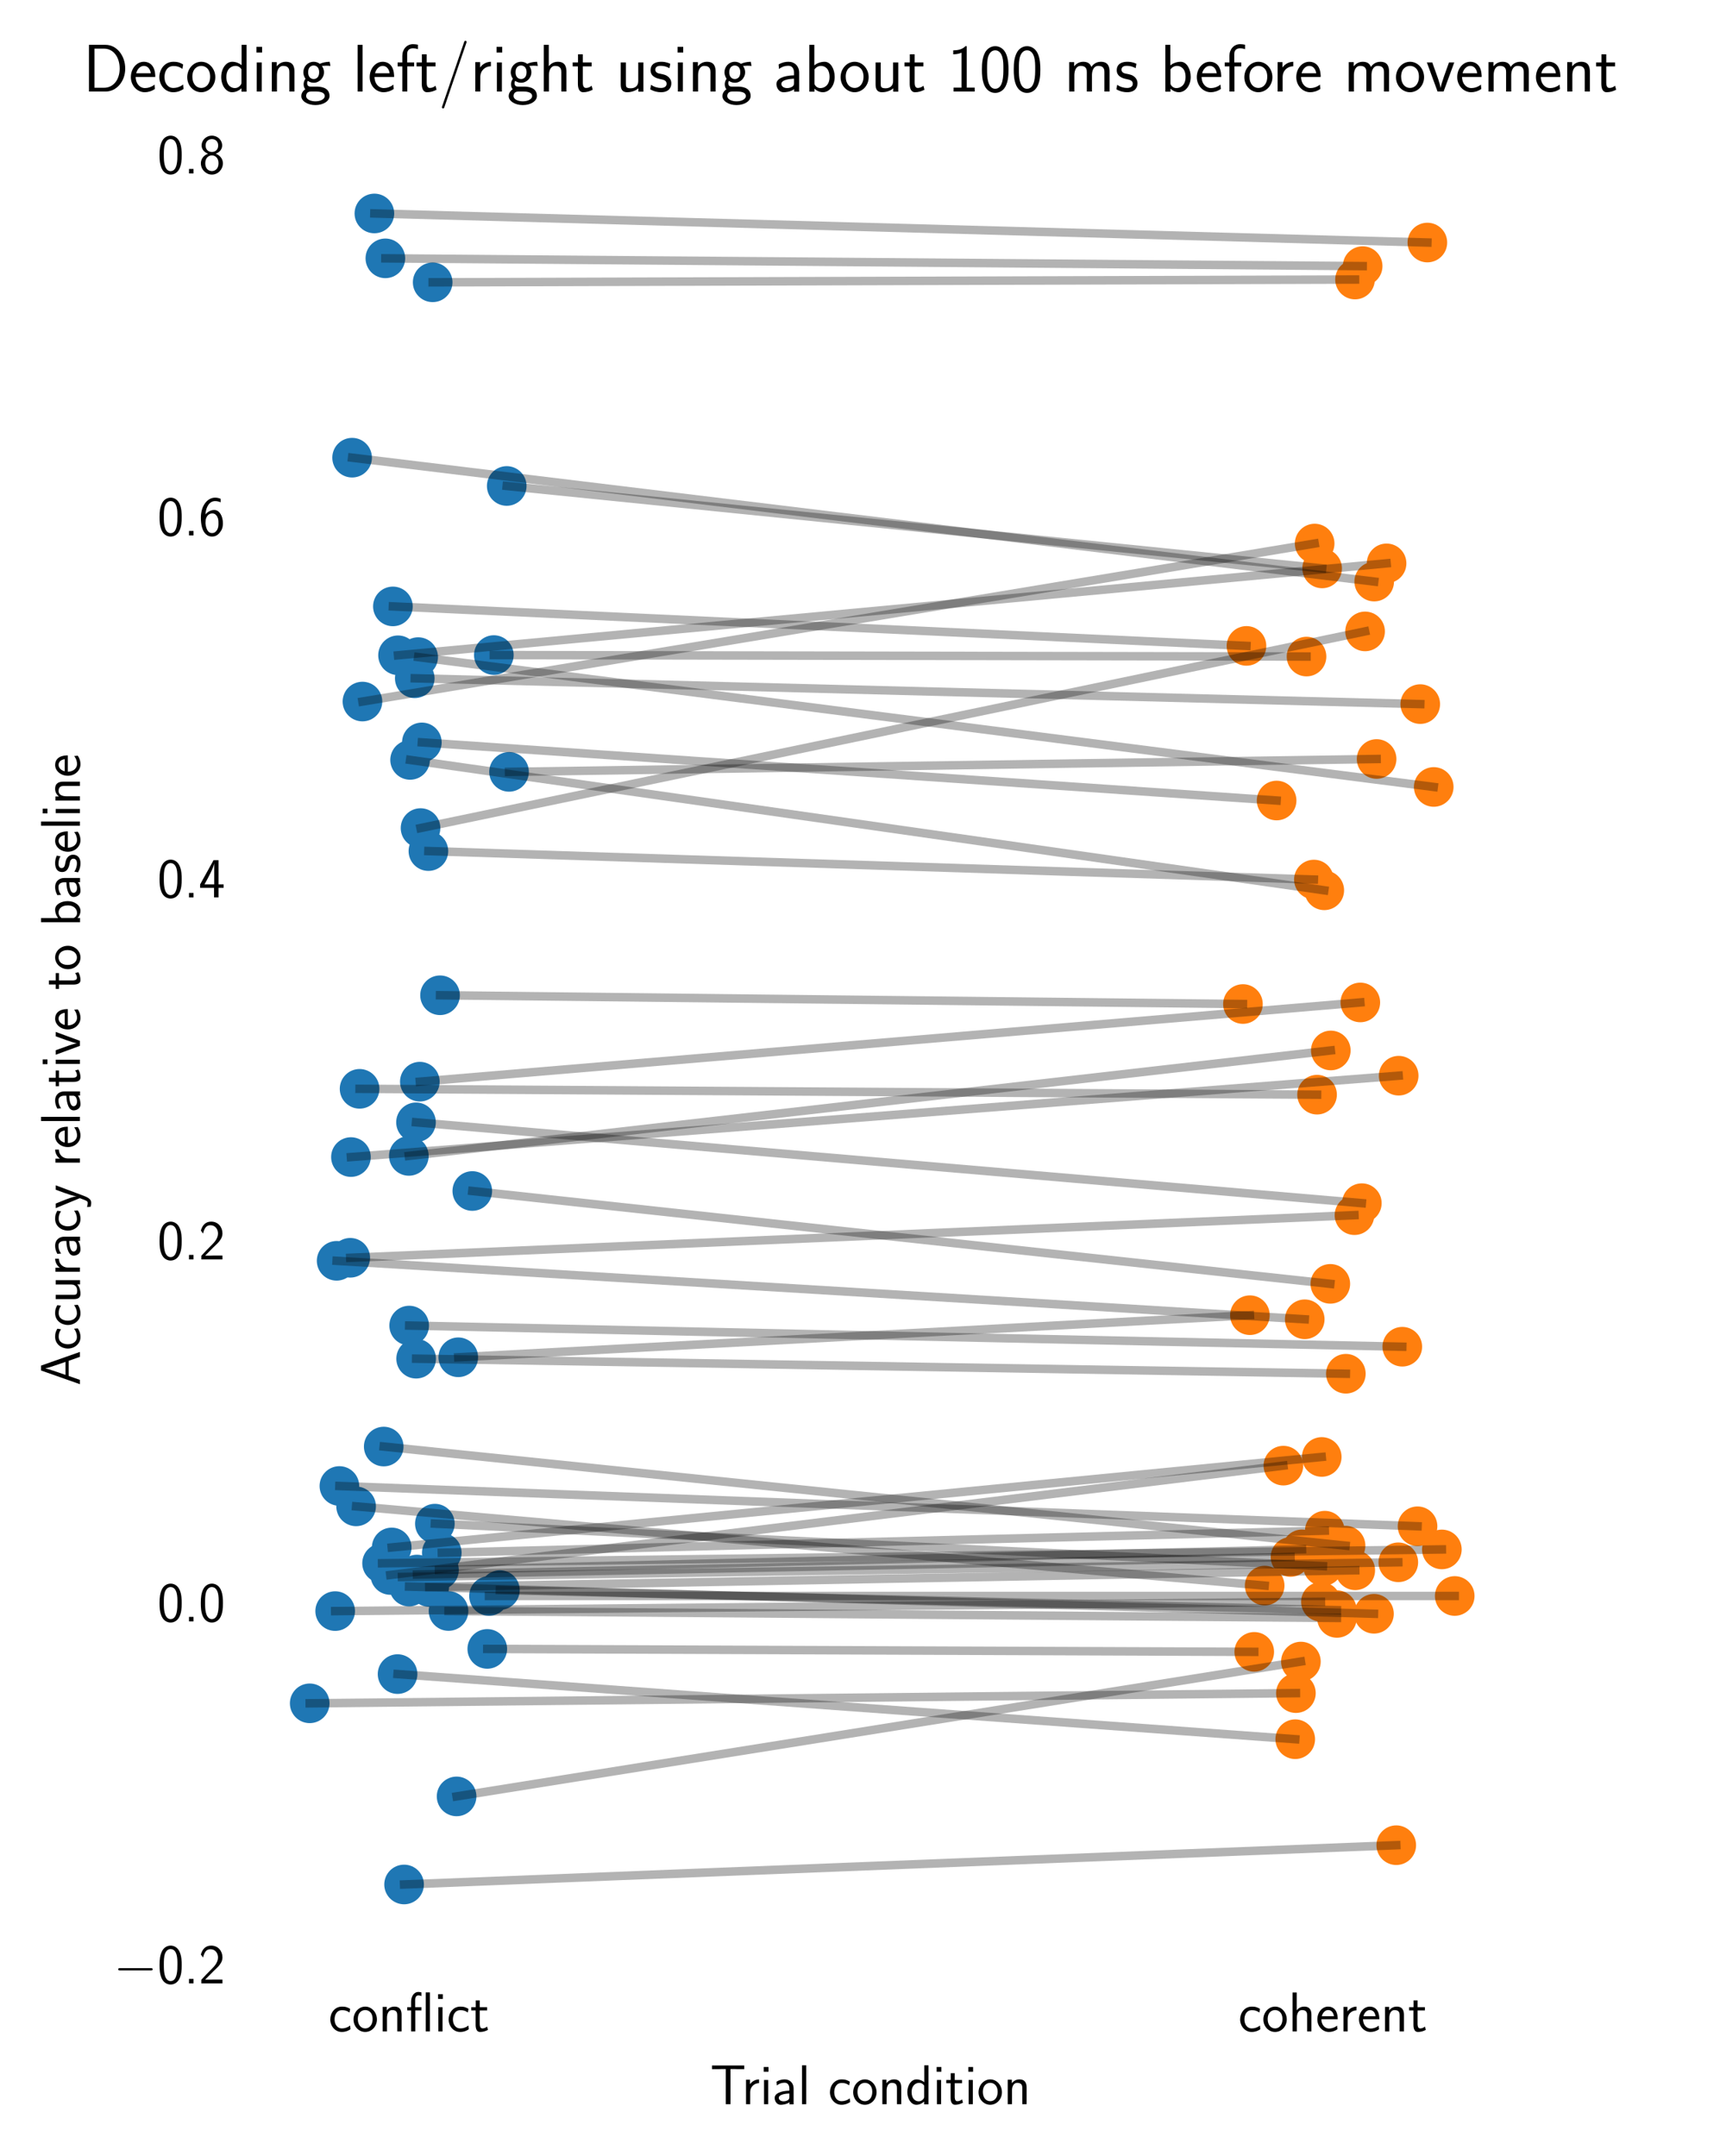 <?xml version="1.0" encoding="utf-8" standalone="no"?>
<!DOCTYPE svg PUBLIC "-//W3C//DTD SVG 1.1//EN"
  "http://www.w3.org/Graphics/SVG/1.1/DTD/svg11.dtd">
<!-- Created with matplotlib (https://matplotlib.org/) -->
<svg height="380.738pt" version="1.1" viewBox="0 0 303.819 380.738" width="303.819pt" xmlns="http://www.w3.org/2000/svg" xmlns:xlink="http://www.w3.org/1999/xlink">
 <defs>
  <style type="text/css">
*{stroke-linecap:butt;stroke-linejoin:round;}
  </style>
 </defs>
 <g id="figure_1">
  <g id="patch_1">
   <path d="M 0 380.738 
L 303.819 380.738 
L 303.819 0 
L 0 0 
z
" style="fill:#ffffff;"/>
  </g>
  <g id="axes_1">
   <g id="patch_2">
    <path d="M 44.034 348.326 
L 267.234 348.326 
L 267.234 22.166 
L 44.034 22.166 
z
" style="fill:#ffffff;"/>
   </g>
   <g id="PathCollection_1">
    <defs>
     <path d="M 0 3 
C 0.796 3 1.559 2.684 2.121 2.121 
C 2.684 1.559 3 0.796 3 0 
C 3 -0.796 2.684 -1.559 2.121 -2.121 
C 1.559 -2.684 0.796 -3 0 -3 
C -0.796 -3 -1.559 -2.684 -2.121 -2.121 
C -2.684 -1.559 -3 -0.796 -3 0 
C -3 0.796 -2.684 1.559 -2.121 2.121 
C -1.559 2.684 -0.796 3 0 3 
z
" id="mbd2c7f4ca1" style="stroke:#1f77b4;"/>
    </defs>
    <g clip-path="url(#pd139d8b4ca)">
     <use style="fill:#1f77b4;stroke:#1f77b4;" x="74.16" xlink:href="#mbd2c7f4ca1" y="191.021"/>
     <use style="fill:#1f77b4;stroke:#1f77b4;" x="64.022" xlink:href="#mbd2c7f4ca1" y="123.893"/>
     <use style="fill:#1f77b4;stroke:#1f77b4;" x="67.489" xlink:href="#mbd2c7f4ca1" y="276.069"/>
     <use style="fill:#1f77b4;stroke:#1f77b4;" x="74.285" xlink:href="#mbd2c7f4ca1" y="146.237"/>
     <use style="fill:#1f77b4;stroke:#1f77b4;" x="78.04" xlink:href="#mbd2c7f4ca1" y="274.213"/>
     <use style="fill:#1f77b4;stroke:#1f77b4;" x="67.781" xlink:href="#mbd2c7f4ca1" y="255.459"/>
     <use style="fill:#1f77b4;stroke:#1f77b4;" x="80.95" xlink:href="#mbd2c7f4ca1" y="239.693"/>
     <use style="fill:#1f77b4;stroke:#1f77b4;" x="88.301" xlink:href="#mbd2c7f4ca1" y="280.805"/>
     <use style="fill:#1f77b4;stroke:#1f77b4;" x="71.377" xlink:href="#mbd2c7f4ca1" y="332.795"/>
     <use style="fill:#1f77b4;stroke:#1f77b4;" x="66.13" xlink:href="#mbd2c7f4ca1" y="37.697"/>
     <use style="fill:#1f77b4;stroke:#1f77b4;" x="62.197" xlink:href="#mbd2c7f4ca1" y="80.826"/>
     <use style="fill:#1f77b4;stroke:#1f77b4;" x="68.071" xlink:href="#mbd2c7f4ca1" y="45.624"/>
     <use style="fill:#1f77b4;stroke:#1f77b4;" x="83.426" xlink:href="#mbd2c7f4ca1" y="210.331"/>
     <use style="fill:#1f77b4;stroke:#1f77b4;" x="59.462" xlink:href="#mbd2c7f4ca1" y="222.658"/>
     <use style="fill:#1f77b4;stroke:#1f77b4;" x="76.426" xlink:href="#mbd2c7f4ca1" y="49.856"/>
     <use style="fill:#1f77b4;stroke:#1f77b4;" x="75.816" xlink:href="#mbd2c7f4ca1" y="280.263"/>
     <use style="fill:#1f77b4;stroke:#1f77b4;" x="77.542" xlink:href="#mbd2c7f4ca1" y="277.257"/>
     <use style="fill:#1f77b4;stroke:#1f77b4;" x="72.441" xlink:href="#mbd2c7f4ca1" y="134.201"/>
     <use style="fill:#1f77b4;stroke:#1f77b4;" x="77.729" xlink:href="#mbd2c7f4ca1" y="175.762"/>
     <use style="fill:#1f77b4;stroke:#1f77b4;" x="79.226" xlink:href="#mbd2c7f4ca1" y="284.504"/>
     <use style="fill:#1f77b4;stroke:#1f77b4;" x="54.707" xlink:href="#mbd2c7f4ca1" y="300.803"/>
     <use style="fill:#1f77b4;stroke:#1f77b4;" x="76.816" xlink:href="#mbd2c7f4ca1" y="269.073"/>
     <use style="fill:#1f77b4;stroke:#1f77b4;" x="72.22" xlink:href="#mbd2c7f4ca1" y="204.131"/>
     <use style="fill:#1f77b4;stroke:#1f77b4;" x="61.867" xlink:href="#mbd2c7f4ca1" y="222.122"/>
     <use style="fill:#1f77b4;stroke:#1f77b4;" x="73.65" xlink:href="#mbd2c7f4ca1" y="278.061"/>
     <use style="fill:#1f77b4;stroke:#1f77b4;" x="71.007" xlink:href="#mbd2c7f4ca1" y="278.491"/>
     <use style="fill:#1f77b4;stroke:#1f77b4;" x="73.865" xlink:href="#mbd2c7f4ca1" y="116.042"/>
     <use style="fill:#1f77b4;stroke:#1f77b4;" x="69.193" xlink:href="#mbd2c7f4ca1" y="273.275"/>
     <use style="fill:#1f77b4;stroke:#1f77b4;" x="86.373" xlink:href="#mbd2c7f4ca1" y="281.847"/>
     <use style="fill:#1f77b4;stroke:#1f77b4;" x="72.277" xlink:href="#mbd2c7f4ca1" y="234.093"/>
     <use style="fill:#1f77b4;stroke:#1f77b4;" x="73.483" xlink:href="#mbd2c7f4ca1" y="198.2"/>
     <use style="fill:#1f77b4;stroke:#1f77b4;" x="59.206" xlink:href="#mbd2c7f4ca1" y="284.517"/>
     <use style="fill:#1f77b4;stroke:#1f77b4;" x="68.941" xlink:href="#mbd2c7f4ca1" y="278.138"/>
     <use style="fill:#1f77b4;stroke:#1f77b4;" x="89.917" xlink:href="#mbd2c7f4ca1" y="136.311"/>
     <use style="fill:#1f77b4;stroke:#1f77b4;" x="74.518" xlink:href="#mbd2c7f4ca1" y="131.105"/>
     <use style="fill:#1f77b4;stroke:#1f77b4;" x="73.507" xlink:href="#mbd2c7f4ca1" y="239.945"/>
     <use style="fill:#1f77b4;stroke:#1f77b4;" x="75.673" xlink:href="#mbd2c7f4ca1" y="150.301"/>
     <use style="fill:#1f77b4;stroke:#1f77b4;" x="86.072" xlink:href="#mbd2c7f4ca1" y="291.196"/>
     <use style="fill:#1f77b4;stroke:#1f77b4;" x="63.517" xlink:href="#mbd2c7f4ca1" y="192.285"/>
     <use style="fill:#1f77b4;stroke:#1f77b4;" x="61.989" xlink:href="#mbd2c7f4ca1" y="204.336"/>
     <use style="fill:#1f77b4;stroke:#1f77b4;" x="72.257" xlink:href="#mbd2c7f4ca1" y="280.19"/>
     <use style="fill:#1f77b4;stroke:#1f77b4;" x="70.309" xlink:href="#mbd2c7f4ca1" y="115.722"/>
     <use style="fill:#1f77b4;stroke:#1f77b4;" x="69.401" xlink:href="#mbd2c7f4ca1" y="107.09"/>
     <use style="fill:#1f77b4;stroke:#1f77b4;" x="70.226" xlink:href="#mbd2c7f4ca1" y="295.642"/>
     <use style="fill:#1f77b4;stroke:#1f77b4;" x="87.229" xlink:href="#mbd2c7f4ca1" y="115.685"/>
     <use style="fill:#1f77b4;stroke:#1f77b4;" x="89.508" xlink:href="#mbd2c7f4ca1" y="85.822"/>
     <use style="fill:#1f77b4;stroke:#1f77b4;" x="80.652" xlink:href="#mbd2c7f4ca1" y="317.242"/>
     <use style="fill:#1f77b4;stroke:#1f77b4;" x="59.95" xlink:href="#mbd2c7f4ca1" y="262.427"/>
     <use style="fill:#1f77b4;stroke:#1f77b4;" x="62.902" xlink:href="#mbd2c7f4ca1" y="266.022"/>
     <use style="fill:#1f77b4;stroke:#1f77b4;" x="73.263" xlink:href="#mbd2c7f4ca1" y="119.786"/>
    </g>
   </g>
   <g id="PathCollection_2">
    <defs>
     <path d="M 0 3 
C 0.796 3 1.559 2.684 2.121 2.121 
C 2.684 1.559 3 0.796 3 0 
C 3 -0.796 2.684 -1.559 2.121 -2.121 
C 1.559 -2.684 0.796 -3 0 -3 
C -0.796 -3 -1.559 -2.684 -2.121 -2.121 
C -2.684 -1.559 -3 -0.796 -3 0 
C -3 0.796 -2.684 1.559 -2.121 2.121 
C -1.559 2.684 -0.796 3 0 3 
z
" id="mb4e49fb8c6" style="stroke:#ff7f0e;"/>
    </defs>
    <g clip-path="url(#pd139d8b4ca)">
     <use style="fill:#ff7f0e;stroke:#ff7f0e;" x="240.285" xlink:href="#mb4e49fb8c6" y="177.03"/>
     <use style="fill:#ff7f0e;stroke:#ff7f0e;" x="232.22" xlink:href="#mb4e49fb8c6" y="95.991"/>
     <use style="fill:#ff7f0e;stroke:#ff7f0e;" x="254.689" xlink:href="#mb4e49fb8c6" y="273.626"/>
     <use style="fill:#ff7f0e;stroke:#ff7f0e;" x="241.126" xlink:href="#mb4e49fb8c6" y="111.504"/>
     <use style="fill:#ff7f0e;stroke:#ff7f0e;" x="234.01" xlink:href="#mb4e49fb8c6" y="270.316"/>
     <use style="fill:#ff7f0e;stroke:#ff7f0e;" x="237.679" xlink:href="#mb4e49fb8c6" y="272.957"/>
     <use style="fill:#ff7f0e;stroke:#ff7f0e;" x="220.783" xlink:href="#mb4e49fb8c6" y="232.261"/>
     <use style="fill:#ff7f0e;stroke:#ff7f0e;" x="236.15" xlink:href="#mb4e49fb8c6" y="284.355"/>
     <use style="fill:#ff7f0e;stroke:#ff7f0e;" x="246.634" xlink:href="#mb4e49fb8c6" y="325.859"/>
     <use style="fill:#ff7f0e;stroke:#ff7f0e;" x="252.129" xlink:href="#mb4e49fb8c6" y="42.832"/>
     <use style="fill:#ff7f0e;stroke:#ff7f0e;" x="242.737" xlink:href="#mb4e49fb8c6" y="102.707"/>
     <use style="fill:#ff7f0e;stroke:#ff7f0e;" x="240.7" xlink:href="#mb4e49fb8c6" y="46.996"/>
     <use style="fill:#ff7f0e;stroke:#ff7f0e;" x="234.986" xlink:href="#mb4e49fb8c6" y="226.725"/>
     <use style="fill:#ff7f0e;stroke:#ff7f0e;" x="230.467" xlink:href="#mb4e49fb8c6" y="232.983"/>
     <use style="fill:#ff7f0e;stroke:#ff7f0e;" x="239.35" xlink:href="#mb4e49fb8c6" y="49.365"/>
     <use style="fill:#ff7f0e;stroke:#ff7f0e;" x="239.391" xlink:href="#mb4e49fb8c6" y="277.312"/>
     <use style="fill:#ff7f0e;stroke:#ff7f0e;" x="229.98" xlink:href="#mb4e49fb8c6" y="273.611"/>
     <use style="fill:#ff7f0e;stroke:#ff7f0e;" x="233.919" xlink:href="#mb4e49fb8c6" y="157.227"/>
     <use style="fill:#ff7f0e;stroke:#ff7f0e;" x="219.552" xlink:href="#mb4e49fb8c6" y="177.31"/>
     <use style="fill:#ff7f0e;stroke:#ff7f0e;" x="236.153" xlink:href="#mb4e49fb8c6" y="285.722"/>
     <use style="fill:#ff7f0e;stroke:#ff7f0e;" x="228.909" xlink:href="#mb4e49fb8c6" y="299.005"/>
     <use style="fill:#ff7f0e;stroke:#ff7f0e;" x="233.688" xlink:href="#mb4e49fb8c6" y="276.578"/>
     <use style="fill:#ff7f0e;stroke:#ff7f0e;" x="235.072" xlink:href="#mb4e49fb8c6" y="185.509"/>
     <use style="fill:#ff7f0e;stroke:#ff7f0e;" x="239.25" xlink:href="#mb4e49fb8c6" y="214.597"/>
     <use style="fill:#ff7f0e;stroke:#ff7f0e;" x="227.957" xlink:href="#mb4e49fb8c6" y="274.96"/>
     <use style="fill:#ff7f0e;stroke:#ff7f0e;" x="246.995" xlink:href="#mb4e49fb8c6" y="275.9"/>
     <use style="fill:#ff7f0e;stroke:#ff7f0e;" x="253.253" xlink:href="#mb4e49fb8c6" y="138.975"/>
     <use style="fill:#ff7f0e;stroke:#ff7f0e;" x="233.469" xlink:href="#mb4e49fb8c6" y="257.297"/>
     <use style="fill:#ff7f0e;stroke:#ff7f0e;" x="256.96" xlink:href="#mb4e49fb8c6" y="281.848"/>
     <use style="fill:#ff7f0e;stroke:#ff7f0e;" x="247.7" xlink:href="#mb4e49fb8c6" y="237.829"/>
     <use style="fill:#ff7f0e;stroke:#ff7f0e;" x="240.553" xlink:href="#mb4e49fb8c6" y="212.477"/>
     <use style="fill:#ff7f0e;stroke:#ff7f0e;" x="233.333" xlink:href="#mb4e49fb8c6" y="282.878"/>
     <use style="fill:#ff7f0e;stroke:#ff7f0e;" x="226.696" xlink:href="#mb4e49fb8c6" y="258.829"/>
     <use style="fill:#ff7f0e;stroke:#ff7f0e;" x="243.164" xlink:href="#mb4e49fb8c6" y="134.038"/>
     <use style="fill:#ff7f0e;stroke:#ff7f0e;" x="225.5" xlink:href="#mb4e49fb8c6" y="141.372"/>
     <use style="fill:#ff7f0e;stroke:#ff7f0e;" x="237.732" xlink:href="#mb4e49fb8c6" y="242.6"/>
     <use style="fill:#ff7f0e;stroke:#ff7f0e;" x="232.085" xlink:href="#mb4e49fb8c6" y="155.328"/>
     <use style="fill:#ff7f0e;stroke:#ff7f0e;" x="221.547" xlink:href="#mb4e49fb8c6" y="291.717"/>
     <use style="fill:#ff7f0e;stroke:#ff7f0e;" x="232.645" xlink:href="#mb4e49fb8c6" y="193.316"/>
     <use style="fill:#ff7f0e;stroke:#ff7f0e;" x="247.06" xlink:href="#mb4e49fb8c6" y="189.966"/>
     <use style="fill:#ff7f0e;stroke:#ff7f0e;" x="242.697" xlink:href="#mb4e49fb8c6" y="284.99"/>
     <use style="fill:#ff7f0e;stroke:#ff7f0e;" x="244.923" xlink:href="#mb4e49fb8c6" y="99.488"/>
     <use style="fill:#ff7f0e;stroke:#ff7f0e;" x="220.175" xlink:href="#mb4e49fb8c6" y="114.065"/>
     <use style="fill:#ff7f0e;stroke:#ff7f0e;" x="228.791" xlink:href="#mb4e49fb8c6" y="307.141"/>
     <use style="fill:#ff7f0e;stroke:#ff7f0e;" x="230.783" xlink:href="#mb4e49fb8c6" y="115.947"/>
     <use style="fill:#ff7f0e;stroke:#ff7f0e;" x="233.541" xlink:href="#mb4e49fb8c6" y="100.381"/>
     <use style="fill:#ff7f0e;stroke:#ff7f0e;" x="229.79" xlink:href="#mb4e49fb8c6" y="293.427"/>
     <use style="fill:#ff7f0e;stroke:#ff7f0e;" x="250.393" xlink:href="#mb4e49fb8c6" y="269.536"/>
     <use style="fill:#ff7f0e;stroke:#ff7f0e;" x="223.39" xlink:href="#mb4e49fb8c6" y="280.016"/>
     <use style="fill:#ff7f0e;stroke:#ff7f0e;" x="250.874" xlink:href="#mb4e49fb8c6" y="124.344"/>
    </g>
   </g>
   <g id="matplotlib.axis_1">
    <g id="xtick_1">
     <g id="line2d_1"/>
     <g id="text_1">
      <!-- conflict -->
      <defs>
       <path d="M 38.5 39.688 
C 38.5 40.391 33.906 42.391 32.703 42.797 
C 29.406 44 25.203 44 24.094 44 
C 11.094 44 3.297 32.688 3.297 21.297 
C 3.297 9.297 12 -1 23.703 -1 
C 30.406 -1 35.203 1.188 39.094 3.797 
L 38.5 10.391 
C 34.203 7.094 29.203 5.297 23.797 5.297 
C 16 5.297 10.906 12.094 10.906 21.391 
C 10.906 28.594 14.203 37.688 24.203 37.688 
C 29.703 37.688 32.797 36.594 37.406 33.484 
z
" id="CMSS17-99"/>
       <path d="M 44.203 21.188 
C 44.203 33.984 34.703 44 23.5 44 
C 12 44 2.703 33.688 2.703 21.188 
C 2.703 8.5 12.297 -1 23.406 -1 
C 34.797 -1 44.203 8.797 44.203 21.188 
z
M 23.5 5.297 
C 16.406 5.297 10.297 11.094 10.297 21.984 
C 10.297 33.594 17.406 37.891 23.406 37.891 
C 29.906 37.891 36.594 33.188 36.594 21.984 
C 36.594 10.688 30.094 5.297 23.5 5.297 
z
" id="CMSS17-111"/>
       <path d="M 40.906 29.344 
C 40.906 35.672 39.406 44 28.094 44 
C 21.703 44 17.5 40.688 14.703 37.281 
L 14.703 43.484 
L 7.406 43.484 
L 7.406 0 
L 15 0 
L 15 24.312 
C 15 30.656 17.406 37.891 24.203 37.891 
C 33 37.891 33.297 31.953 33.297 28.531 
L 33.297 0 
L 40.906 0 
z
" id="CMSS17-110"/>
       <path d="M 16.797 37.188 
L 27.703 37.188 
L 27.703 43 
L 16.594 43 
L 16.594 55.969 
C 16.594 61.219 19 63.891 22.203 63.891 
C 24.906 63.891 27.406 62.797 27.703 62.609 
L 27.703 69.188 
C 26.906 69.391 24.594 70 22.203 70 
C 14.703 70 9.406 62.406 9.406 52.797 
L 9.406 43 
L 2.5 43 
L 2.5 37.188 
L 9.406 37.188 
L 9.406 0 
L 16.797 0 
z
M 42.703 69.188 
L 35.297 69.188 
L 35.297 0 
L 42.703 0 
z
" id="CMSS17-13"/>
       <path d="M 15.297 66 
L 6.906 66 
L 6.906 57.594 
L 15.297 57.594 
z
M 14.797 43 
L 7.406 43 
L 7.406 0 
L 14.797 0 
z
" id="CMSS17-105"/>
       <path d="M 16.703 37.188 
L 29.703 37.188 
L 29.703 43 
L 16.703 43 
L 16.703 55 
L 9.594 55 
L 9.594 43 
L 1.703 43 
L 1.703 37.188 
L 9.406 37.188 
L 9.406 11.734 
C 9.406 6 10.703 -1 17.297 -1 
C 22.297 -1 26.906 0.391 31.297 2.688 
L 29.703 8.609 
C 27.297 6.5 24.406 5.297 21.297 5.297 
C 16.906 5.297 16.703 10.922 16.703 13.438 
z
" id="CMSS17-116"/>
      </defs>
      <g transform="translate(58.013 358.745)scale(0.1 -0.1)">
       <use transform="scale(0.996)" xlink:href="#CMSS17-99"/>
       <use transform="translate(41.639 0)scale(0.996)" xlink:href="#CMSS17-111"/>
       <use transform="translate(88.482 0)scale(0.996)" xlink:href="#CMSS17-110"/>
       <use transform="translate(136.687 0)scale(0.996)" xlink:href="#CMSS17-13"/>
       <use transform="translate(186.814 0)scale(0.996)" xlink:href="#CMSS17-105"/>
       <use transform="translate(208.995 0)scale(0.996)" xlink:href="#CMSS17-99"/>
       <use transform="translate(250.634 0)scale(0.996)" xlink:href="#CMSS17-116"/>
      </g>
     </g>
    </g>
    <g id="xtick_2">
     <g id="line2d_2"/>
     <g id="text_2">
      <!-- coherent -->
      <defs>
       <path d="M 40.906 29.344 
C 40.906 35.672 39.406 44 28.094 44 
C 21.797 44 17.703 40.891 14.797 37.484 
L 14.797 69 
L 7.406 69 
L 7.406 0 
L 15 0 
L 15 24.312 
C 15 30.656 17.406 37.891 24.203 37.891 
C 33 37.891 33.297 31.953 33.297 28.531 
L 33.297 0 
L 40.906 0 
z
" id="CMSS17-104"/>
       <path d="M 39.094 21.484 
C 39.094 24.797 38.906 31.266 35.703 36.672 
C 32.203 42.391 26.5 44 22.203 44 
C 11.797 44 3 34.125 3 21.297 
C 3 9.047 12.094 -1 23.594 -1 
C 28.094 -1 33.594 0.297 38.594 3.891 
C 38.594 4.297 38.406 6.469 38.297 6.578 
C 38.297 6.766 38 9.828 38 10.234 
C 33.203 6.375 27.703 5.094 23.703 5.094 
C 17.297 5.094 10.406 10.422 10.094 21.484 
z
M 10.906 27 
C 12.203 32.594 16.594 37.891 22.203 37.891 
C 23.703 37.891 30.703 37.688 32.5 27 
z
" id="CMSS17-101"/>
       <path d="M 14.906 21.391 
C 14.906 30.844 21.797 37.172 30.594 37.375 
L 30.594 44 
C 24.203 43.891 18.203 40.688 14.594 35.469 
L 14.594 43.484 
L 7.5 43.484 
L 7.5 0 
L 14.906 0 
z
" id="CMSS17-114"/>
      </defs>
      <g transform="translate(218.727 358.745)scale(0.1 -0.1)">
       <use transform="scale(0.996)" xlink:href="#CMSS17-99"/>
       <use transform="translate(41.639 0)scale(0.996)" xlink:href="#CMSS17-111"/>
       <use transform="translate(88.482 0)scale(0.996)" xlink:href="#CMSS17-104"/>
       <use transform="translate(136.687 0)scale(0.996)" xlink:href="#CMSS17-101"/>
       <use transform="translate(178.326 0)scale(0.996)" xlink:href="#CMSS17-114"/>
       <use transform="translate(210.236 0)scale(0.996)" xlink:href="#CMSS17-101"/>
       <use transform="translate(251.875 0)scale(0.996)" xlink:href="#CMSS17-110"/>
       <use transform="translate(300.08 0)scale(0.996)" xlink:href="#CMSS17-116"/>
      </g>
     </g>
    </g>
    <g id="text_3">
     <!-- Trial condition -->
     <defs>
      <path d="M 36.203 62.297 
L 44.5 62.297 
C 45.703 62.297 46.906 62.188 48.094 62.188 
L 60.594 62.188 
L 60.594 68.688 
L 3.406 68.688 
L 3.406 62.188 
L 15.906 62.188 
C 17.094 62.188 18.297 62.297 19.5 62.297 
L 27.797 62.297 
L 27.797 0 
L 36.203 0 
z
" id="CMSS17-84"/>
      <path d="M 37.594 27.953 
C 37.594 37.484 30.906 44 21.906 44 
C 17.5 44 12.703 43.188 7.203 39.984 
L 7.797 33.328 
C 10.297 35.156 14.594 38.094 21.797 38.094 
C 26.906 38.094 30 34.141 30 27.844 
L 30 24 
C 14 23.5 4 18.891 4 11.109 
C 4 7.062 6.5 -1 14.797 -1 
C 16.297 -1 24.406 -0.812 30.203 3.5 
L 30.203 -0.203 
L 37.594 -0.203 
z
M 30 12.875 
C 30 11.109 30 8.734 27 6.969 
C 24.406 5.297 21.094 5.094 19.703 5.094 
C 14.703 5.094 11.297 7.859 11.297 11.297 
C 11.297 18.203 26.906 18.891 30 19 
z
" id="CMSS17-97"/>
      <path d="M 14.797 69 
L 7.406 69 
L 7.406 0 
L 14.797 0 
z
" id="CMSS17-108"/>
      <path d="M 40.797 69 
L 33.406 69 
L 33.406 38.984 
C 30.297 41.594 25.203 44 19.594 44 
C 10.5 44 3.297 34.047 3.297 21.484 
C 3.297 8.938 10.406 -1 19.297 -1 
C 26.203 -1 30.797 2.688 33.203 4.797 
L 33.203 -0.203 
L 40.797 -0.203 
z
M 33.203 13.297 
C 33.203 11.875 33.203 10.359 30.094 7.625 
C 28.094 5.906 25.703 5.094 23.406 5.094 
C 18 5.094 10.906 9.141 10.906 21.391 
C 10.906 34.141 18.906 37.891 24.406 37.891 
C 28.094 37.891 31.094 36.062 33.203 33.031 
z
" id="CMSS17-100"/>
     </defs>
     <g transform="translate(125.428 371.601)scale(0.1 -0.1)">
      <use transform="scale(0.996)" xlink:href="#CMSS17-84"/>
      <use transform="translate(56.012 0)scale(0.996)" xlink:href="#CMSS17-114"/>
      <use transform="translate(87.922 0)scale(0.996)" xlink:href="#CMSS17-105"/>
      <use transform="translate(110.103 0)scale(0.996)" xlink:href="#CMSS17-97"/>
      <use transform="translate(155.025 0)scale(0.996)" xlink:href="#CMSS17-108"/>
      <use transform="translate(208.434 0)scale(0.996)" xlink:href="#CMSS17-99"/>
      <use transform="translate(250.073 0)scale(0.996)" xlink:href="#CMSS17-111"/>
      <use transform="translate(296.917 0)scale(0.996)" xlink:href="#CMSS17-110"/>
      <use transform="translate(345.122 0)scale(0.996)" xlink:href="#CMSS17-100"/>
      <use transform="translate(393.327 0)scale(0.996)" xlink:href="#CMSS17-105"/>
      <use transform="translate(415.508 0)scale(0.996)" xlink:href="#CMSS17-116"/>
      <use transform="translate(449.339 0)scale(0.996)" xlink:href="#CMSS17-105"/>
      <use transform="translate(471.52 0)scale(0.996)" xlink:href="#CMSS17-111"/>
      <use transform="translate(518.363 0)scale(0.996)" xlink:href="#CMSS17-110"/>
     </g>
    </g>
   </g>
   <g id="matplotlib.axis_2">
    <g id="ytick_1">
     <g id="line2d_3"/>
     <g id="text_4">
      <!-- $-0.2$ -->
      <defs>
       <path d="M 65.906 23 
C 67.594 23 69.406 23 69.406 25 
C 69.406 27 67.594 27 65.906 27 
L 11.797 27 
C 10.094 27 8.297 27 8.297 25 
C 8.297 23 10.094 23 11.797 23 
z
" id="CMSY10-0"/>
       <path d="M 43.094 32.391 
C 43.094 38.109 43 48.75 38.906 56.984 
C 34.797 64.891 28.203 67 23.5 67 
C 16.703 67 10.906 62.984 7.906 56.578 
C 4.703 49.859 3.797 42.938 3.797 32.391 
C 3.797 25.172 4.094 16.344 7.703 8.609 
C 11.797 0.094 18.703 -2 23.406 -2 
C 29.594 -2 35.594 1.297 39 8.203 
C 42.5 15.438 43.094 23.359 43.094 32.391 
z
M 23.406 4.094 
C 15.797 4.094 13.5 12.828 12.797 15.734 
C 11.594 20.75 11.406 25.562 11.406 33.5 
C 11.406 39.719 11.406 46.75 13.297 52.266 
C 15.594 58.688 19.594 60.891 23.406 60.891 
C 30.797 60.891 33.203 53.469 34 50.859 
C 35.5 45.547 35.5 39.312 35.5 33.5 
C 35.5 24.156 35.5 4.094 23.406 4.094 
z
" id="CMSS17-48"/>
       <path d="M 17 8 
L 9 8 
L 9 0 
L 17 0 
z
" id="CMSS17-46"/>
       <path d="M 25.797 21.141 
C 28.594 24.031 32.797 27.516 35.703 31 
C 38.5 34.391 42.203 39.172 42.203 46.141 
C 42.203 57.109 34.797 67 22.203 67 
C 12.297 67 6.594 60.797 3.906 51.125 
L 7.797 45.75 
C 10 54.812 13.094 60.594 20.906 60.594 
C 29.5 60.594 34.297 53.609 34.297 45.938 
C 34.297 36.781 27.297 29.703 22 24.422 
C 16.094 18.547 10.297 12.578 4.703 6.391 
L 4.703 0 
L 42.203 0 
L 42.203 6.797 
L 25.203 6.797 
C 24 6.797 22.797 6.688 21.594 6.688 
L 11.594 6.688 
L 11.594 6.797 
z
" id="CMSS17-50"/>
      </defs>
      <g transform="translate(20.056 350.264)scale(0.1 -0.1)">
       <use transform="scale(0.996)" xlink:href="#CMSY10-0"/>
       <use transform="translate(77.487 0)scale(0.996)" xlink:href="#CMSS17-48"/>
       <use transform="translate(124.331 0)scale(0.996)" xlink:href="#CMSS17-46"/>
       <use transform="translate(150.355 0)scale(0.996)" xlink:href="#CMSS17-50"/>
      </g>
     </g>
    </g>
    <g id="ytick_2">
     <g id="line2d_4"/>
     <g id="text_5">
      <!-- $0.0$ -->
      <g transform="translate(27.804 286.337)scale(0.1 -0.1)">
       <use transform="scale(0.996)" xlink:href="#CMSS17-48"/>
       <use transform="translate(46.844 0)scale(0.996)" xlink:href="#CMSS17-46"/>
       <use transform="translate(72.868 0)scale(0.996)" xlink:href="#CMSS17-48"/>
      </g>
     </g>
    </g>
    <g id="ytick_3">
     <g id="line2d_5"/>
     <g id="text_6">
      <!-- $0.2$ -->
      <g transform="translate(27.804 222.411)scale(0.1 -0.1)">
       <use transform="scale(0.996)" xlink:href="#CMSS17-48"/>
       <use transform="translate(46.844 0)scale(0.996)" xlink:href="#CMSS17-46"/>
       <use transform="translate(72.868 0)scale(0.996)" xlink:href="#CMSS17-50"/>
      </g>
     </g>
    </g>
    <g id="ytick_4">
     <g id="line2d_6"/>
     <g id="text_7">
      <!-- $0.4$ -->
      <defs>
       <path d="M 35.203 17 
L 44.297 17 
L 44.297 23.094 
L 35.203 23.094 
L 35.203 66 
L 26.406 66 
L 2.594 23.094 
L 2.594 17 
L 27.297 17 
L 27.297 0 
L 35.203 0 
z
M 10.297 23.094 
C 16.094 33.422 27.594 54.281 27.594 61.359 
L 27.594 23.094 
z
" id="CMSS17-52"/>
      </defs>
      <g transform="translate(27.804 158.484)scale(0.1 -0.1)">
       <use transform="scale(0.996)" xlink:href="#CMSS17-48"/>
       <use transform="translate(46.844 0)scale(0.996)" xlink:href="#CMSS17-46"/>
       <use transform="translate(72.868 0)scale(0.996)" xlink:href="#CMSS17-52"/>
      </g>
     </g>
    </g>
    <g id="ytick_5">
     <g id="line2d_7"/>
     <g id="text_8">
      <!-- $0.6$ -->
      <defs>
       <path d="M 39 64.984 
C 34.797 66.688 31.797 67 29 67 
C 16 67 3.906 53.25 3.906 31.609 
C 3.906 4.188 15.406 -2 23.594 -2 
C 28.094 -2 32.594 -0.609 36.906 4.391 
C 41.297 9.672 43 14.062 43 21.75 
C 43 34.109 36.906 45.094 27.797 45.094 
C 21.203 45.094 15.5 41.594 12 37.203 
C 13 51.406 19.594 60.891 29.094 60.891 
C 31.703 60.891 35.094 60.484 39 58.75 
z
M 12.094 21.438 
C 12.094 22.234 12.094 22.734 12.203 24.234 
C 12.203 32.016 16.703 39 24 39 
C 28.703 39 31.094 36.5 32.906 33.406 
C 35 29.516 35.094 25.828 35.094 21.75 
C 35.094 17.859 35.094 13.969 32.797 9.969 
C 30.906 6.891 28.406 4.188 23.594 4.188 
C 14.094 4.188 12.5 17.453 12.094 21.438 
z
" id="CMSS17-54"/>
      </defs>
      <g transform="translate(27.804 94.557)scale(0.1 -0.1)">
       <use transform="scale(0.996)" xlink:href="#CMSS17-48"/>
       <use transform="translate(46.844 0)scale(0.996)" xlink:href="#CMSS17-46"/>
       <use transform="translate(72.868 0)scale(0.996)" xlink:href="#CMSS17-54"/>
      </g>
     </g>
    </g>
    <g id="ytick_6">
     <g id="line2d_8"/>
     <g id="text_9">
      <!-- $0.8$ -->
      <defs>
       <path d="M 30.203 35.094 
C 37.797 37.594 41.703 43.641 41.703 49.594 
C 41.703 58.969 33.703 67 23.5 67 
C 12.906 67 5.203 58.672 5.203 49.594 
C 5.203 43.734 9 37.688 16.703 35.094 
C 6.906 31.297 3.906 23.688 3.906 18 
C 3.906 7 12.797 -2 23.406 -2 
C 34.406 -2 43 7.188 43 18 
C 43 24.594 39.094 31.594 30.203 35.094 
z
M 23.5 38.094 
C 16.797 38.094 12.297 42.625 12.297 49.484 
C 12.297 56.453 16.797 60.891 23.5 60.891 
C 29.703 60.891 34.594 56.859 34.594 49.484 
C 34.594 42.234 29.797 38.094 23.5 38.094 
z
M 23.5 4.188 
C 17.797 4.188 11.703 8.094 11.703 18.094 
C 11.703 28.391 18.5 32 23.406 32 
C 28.797 32 35.203 28.188 35.203 18.094 
C 35.203 7.688 28.594 4.188 23.5 4.188 
z
" id="CMSS17-56"/>
      </defs>
      <g transform="translate(27.804 30.631)scale(0.1 -0.1)">
       <use transform="scale(0.996)" xlink:href="#CMSS17-48"/>
       <use transform="translate(46.844 0)scale(0.996)" xlink:href="#CMSS17-46"/>
       <use transform="translate(72.868 0)scale(0.996)" xlink:href="#CMSS17-56"/>
      </g>
     </g>
    </g>
    <g id="text_10">
     <!-- Accuracy relative to baseline -->
     <defs>
      <path d="M 35.5 69 
L 26.906 69 
L 2.594 0 
L 10.203 0 
L 17.203 20 
L 44 20 
L 51.094 0 
L 59.797 0 
z
M 42.094 25.594 
L 19.094 25.594 
C 23.906 39.531 29.906 56.844 30.594 61.312 
L 30.703 61.312 
C 31.406 57.234 33.406 51.266 35.094 46.188 
z
" id="CMSS17-65"/>
      <path d="M 40.906 43 
L 33.297 43 
L 33.297 15.25 
C 33.297 7.812 27.906 4.797 22.203 4.797 
C 15.594 4.797 15 7 15 11.125 
L 15 43 
L 7.406 43 
L 7.406 10.625 
C 7.406 2.797 10.094 -1 17 -1 
C 20.406 -1 28.094 -0.203 33.5 4.797 
L 33.5 -0.203 
L 40.906 -0.203 
z
" id="CMSS17-117"/>
      <path d="M 41.797 43 
L 34 43 
C 25.5 20.203 22.594 10.953 22.406 5.984 
L 22.297 5.984 
C 22 10.859 17.594 22.797 14.094 31.344 
L 9.406 43 
L 1.297 43 
L 19 0.219 
C 17.906 -2.766 16.297 -7.25 15.797 -8.234 
C 13.594 -13.812 12.094 -13.812 10.5 -13.812 
C 10.094 -13.812 6.906 -13.703 3.297 -12.609 
L 3.906 -19.203 
C 6.406 -19.703 8.906 -20 10.703 -20 
C 13.203 -20 18.203 -20 22.797 -7.734 
z
" id="CMSS17-121"/>
      <path d="M 41.797 43 
L 34 43 
L 27.297 24.297 
C 25.203 18.188 22.203 9.797 21.703 5.5 
L 21.594 5.5 
C 21.406 7.297 20.594 9.891 20.094 11.688 
C 19.5 13.891 18.703 16.5 18.094 18.297 
L 9.297 43 
L 1.297 43 
L 17.094 0 
L 26 0 
z
" id="CMSS17-118"/>
      <path d="M 14.906 69 
L 7.5 69 
L 7.5 -0.203 
L 15.094 -0.203 
L 15.094 4.297 
C 18.906 0.594 23.5 -1 27.594 -1 
C 37.203 -1 45 8.734 45 21.594 
C 45 33.328 39 44 30.094 44 
C 23.797 44 18.203 41.391 14.906 38.688 
z
M 15.094 32.734 
C 17.297 35.562 20.406 37.891 24.797 37.891 
C 30.703 37.891 37.406 33.531 37.406 21.594 
C 37.406 8.844 29.406 5.094 23.906 5.094 
C 21.906 5.094 19.797 5.594 17.797 7.312 
C 15.094 9.75 15.094 11.266 15.094 12.688 
z
" id="CMSS17-98"/>
      <path d="M 32.203 40.984 
C 26.297 43.797 21.703 44 18.703 44 
C 11.594 44 3.094 41.484 3.094 31.391 
C 3.094 21.297 14.094 19.094 17.094 18.484 
C 21.703 17.594 26.797 16.594 26.797 11.594 
C 26.797 5.297 19.594 5.297 18.297 5.297 
C 14.297 5.297 8.797 6.391 3.797 9.984 
L 2.594 3.297 
C 8.297 0 13.797 -1 18.406 -1 
C 30.703 -1 33.797 6.5 33.797 12.188 
C 33.797 17.094 31 20.391 29.094 21.891 
C 25.797 24.484 24.594 24.797 16.406 26.484 
C 15 26.688 10.094 27.797 10.094 32.297 
C 10.094 37.984 16.406 37.984 17.797 37.984 
C 24.297 37.984 28.297 35.984 31 34.484 
z
" id="CMSS17-115"/>
     </defs>
     <g transform="translate(14.118 244.704)rotate(-90)scale(0.1 -0.1)">
      <use transform="scale(0.996)" xlink:href="#CMSS17-65"/>
      <use transform="translate(62.218 0)scale(0.996)" xlink:href="#CMSS17-99"/>
      <use transform="translate(103.857 0)scale(0.996)" xlink:href="#CMSS17-99"/>
      <use transform="translate(145.495 0)scale(0.996)" xlink:href="#CMSS17-117"/>
      <use transform="translate(193.7 0)scale(0.996)" xlink:href="#CMSS17-114"/>
      <use transform="translate(225.61 0)scale(0.996)" xlink:href="#CMSS17-97"/>
      <use transform="translate(270.532 0)scale(0.996)" xlink:href="#CMSS17-99"/>
      <use transform="translate(312.171 0)scale(0.996)" xlink:href="#CMSS17-121"/>
      <use transform="translate(386.4 0)scale(0.996)" xlink:href="#CMSS17-114"/>
      <use transform="translate(418.31 0)scale(0.996)" xlink:href="#CMSS17-101"/>
      <use transform="translate(459.949 0)scale(0.996)" xlink:href="#CMSS17-108"/>
      <use transform="translate(482.13 0)scale(0.996)" xlink:href="#CMSS17-97"/>
      <use transform="translate(527.051 0)scale(0.996)" xlink:href="#CMSS17-116"/>
      <use transform="translate(560.883 0)scale(0.996)" xlink:href="#CMSS17-105"/>
      <use transform="translate(583.064 0)scale(0.996)" xlink:href="#CMSS17-118"/>
      <use transform="translate(626.064 0)scale(0.996)" xlink:href="#CMSS17-101"/>
      <use transform="translate(698.932 0)scale(0.996)" xlink:href="#CMSS17-116"/>
      <use transform="translate(732.763 0)scale(0.996)" xlink:href="#CMSS17-111"/>
      <use transform="translate(810.836 0)scale(0.996)" xlink:href="#CMSS17-98"/>
      <use transform="translate(859.041 0)scale(0.996)" xlink:href="#CMSS17-97"/>
      <use transform="translate(903.963 0)scale(0.996)" xlink:href="#CMSS17-115"/>
      <use transform="translate(939.877 0)scale(0.996)" xlink:href="#CMSS17-101"/>
      <use transform="translate(981.515 0)scale(0.996)" xlink:href="#CMSS17-108"/>
      <use transform="translate(1003.696 0)scale(0.996)" xlink:href="#CMSS17-105"/>
      <use transform="translate(1025.877 0)scale(0.996)" xlink:href="#CMSS17-110"/>
      <use transform="translate(1074.082 0)scale(0.996)" xlink:href="#CMSS17-101"/>
     </g>
    </g>
   </g>
   <g id="line2d_9">
    <path clip-path="url(#pd139d8b4ca)" d="M 74.16 191.021 
L 240.285 177.03 
" style="fill:none;stroke:#000000;stroke-linecap:square;stroke-opacity:0.3;stroke-width:1.5;"/>
   </g>
   <g id="line2d_10">
    <path clip-path="url(#pd139d8b4ca)" d="M 64.022 123.893 
L 232.22 95.991 
" style="fill:none;stroke:#000000;stroke-linecap:square;stroke-opacity:0.3;stroke-width:1.5;"/>
   </g>
   <g id="line2d_11">
    <path clip-path="url(#pd139d8b4ca)" d="M 67.489 276.069 
L 254.689 273.626 
" style="fill:none;stroke:#000000;stroke-linecap:square;stroke-opacity:0.3;stroke-width:1.5;"/>
   </g>
   <g id="line2d_12">
    <path clip-path="url(#pd139d8b4ca)" d="M 74.285 146.237 
L 241.126 111.504 
" style="fill:none;stroke:#000000;stroke-linecap:square;stroke-opacity:0.3;stroke-width:1.5;"/>
   </g>
   <g id="line2d_13">
    <path clip-path="url(#pd139d8b4ca)" d="M 78.04 274.213 
L 234.01 270.316 
" style="fill:none;stroke:#000000;stroke-linecap:square;stroke-opacity:0.3;stroke-width:1.5;"/>
   </g>
   <g id="line2d_14">
    <path clip-path="url(#pd139d8b4ca)" d="M 67.781 255.459 
L 237.679 272.957 
" style="fill:none;stroke:#000000;stroke-linecap:square;stroke-opacity:0.3;stroke-width:1.5;"/>
   </g>
   <g id="line2d_15">
    <path clip-path="url(#pd139d8b4ca)" d="M 80.95 239.693 
L 220.783 232.261 
" style="fill:none;stroke:#000000;stroke-linecap:square;stroke-opacity:0.3;stroke-width:1.5;"/>
   </g>
   <g id="line2d_16">
    <path clip-path="url(#pd139d8b4ca)" d="M 88.301 280.805 
L 236.15 284.355 
" style="fill:none;stroke:#000000;stroke-linecap:square;stroke-opacity:0.3;stroke-width:1.5;"/>
   </g>
   <g id="line2d_17">
    <path clip-path="url(#pd139d8b4ca)" d="M 71.377 332.795 
L 246.634 325.859 
" style="fill:none;stroke:#000000;stroke-linecap:square;stroke-opacity:0.3;stroke-width:1.5;"/>
   </g>
   <g id="line2d_18">
    <path clip-path="url(#pd139d8b4ca)" d="M 66.13 37.697 
L 252.129 42.832 
" style="fill:none;stroke:#000000;stroke-linecap:square;stroke-opacity:0.3;stroke-width:1.5;"/>
   </g>
   <g id="line2d_19">
    <path clip-path="url(#pd139d8b4ca)" d="M 62.197 80.826 
L 242.737 102.707 
" style="fill:none;stroke:#000000;stroke-linecap:square;stroke-opacity:0.3;stroke-width:1.5;"/>
   </g>
   <g id="line2d_20">
    <path clip-path="url(#pd139d8b4ca)" d="M 68.071 45.624 
L 240.7 46.996 
" style="fill:none;stroke:#000000;stroke-linecap:square;stroke-opacity:0.3;stroke-width:1.5;"/>
   </g>
   <g id="line2d_21">
    <path clip-path="url(#pd139d8b4ca)" d="M 83.426 210.331 
L 234.986 226.725 
" style="fill:none;stroke:#000000;stroke-linecap:square;stroke-opacity:0.3;stroke-width:1.5;"/>
   </g>
   <g id="line2d_22">
    <path clip-path="url(#pd139d8b4ca)" d="M 59.462 222.658 
L 230.467 232.983 
" style="fill:none;stroke:#000000;stroke-linecap:square;stroke-opacity:0.3;stroke-width:1.5;"/>
   </g>
   <g id="line2d_23">
    <path clip-path="url(#pd139d8b4ca)" d="M 76.426 49.856 
L 239.35 49.365 
" style="fill:none;stroke:#000000;stroke-linecap:square;stroke-opacity:0.3;stroke-width:1.5;"/>
   </g>
   <g id="line2d_24">
    <path clip-path="url(#pd139d8b4ca)" d="M 75.816 280.263 
L 239.391 277.312 
" style="fill:none;stroke:#000000;stroke-linecap:square;stroke-opacity:0.3;stroke-width:1.5;"/>
   </g>
   <g id="line2d_25">
    <path clip-path="url(#pd139d8b4ca)" d="M 77.542 277.257 
L 229.98 273.611 
" style="fill:none;stroke:#000000;stroke-linecap:square;stroke-opacity:0.3;stroke-width:1.5;"/>
   </g>
   <g id="line2d_26">
    <path clip-path="url(#pd139d8b4ca)" d="M 72.441 134.201 
L 233.919 157.227 
" style="fill:none;stroke:#000000;stroke-linecap:square;stroke-opacity:0.3;stroke-width:1.5;"/>
   </g>
   <g id="line2d_27">
    <path clip-path="url(#pd139d8b4ca)" d="M 77.729 175.762 
L 219.552 177.31 
" style="fill:none;stroke:#000000;stroke-linecap:square;stroke-opacity:0.3;stroke-width:1.5;"/>
   </g>
   <g id="line2d_28">
    <path clip-path="url(#pd139d8b4ca)" d="M 79.226 284.504 
L 236.153 285.722 
" style="fill:none;stroke:#000000;stroke-linecap:square;stroke-opacity:0.3;stroke-width:1.5;"/>
   </g>
   <g id="line2d_29">
    <path clip-path="url(#pd139d8b4ca)" d="M 54.707 300.803 
L 228.909 299.005 
" style="fill:none;stroke:#000000;stroke-linecap:square;stroke-opacity:0.3;stroke-width:1.5;"/>
   </g>
   <g id="line2d_30">
    <path clip-path="url(#pd139d8b4ca)" d="M 76.816 269.073 
L 233.688 276.578 
" style="fill:none;stroke:#000000;stroke-linecap:square;stroke-opacity:0.3;stroke-width:1.5;"/>
   </g>
   <g id="line2d_31">
    <path clip-path="url(#pd139d8b4ca)" d="M 72.22 204.131 
L 235.072 185.509 
" style="fill:none;stroke:#000000;stroke-linecap:square;stroke-opacity:0.3;stroke-width:1.5;"/>
   </g>
   <g id="line2d_32">
    <path clip-path="url(#pd139d8b4ca)" d="M 61.867 222.122 
L 239.25 214.597 
" style="fill:none;stroke:#000000;stroke-linecap:square;stroke-opacity:0.3;stroke-width:1.5;"/>
   </g>
   <g id="line2d_33">
    <path clip-path="url(#pd139d8b4ca)" d="M 73.65 278.061 
L 227.957 274.96 
" style="fill:none;stroke:#000000;stroke-linecap:square;stroke-opacity:0.3;stroke-width:1.5;"/>
   </g>
   <g id="line2d_34">
    <path clip-path="url(#pd139d8b4ca)" d="M 71.007 278.491 
L 246.995 275.9 
" style="fill:none;stroke:#000000;stroke-linecap:square;stroke-opacity:0.3;stroke-width:1.5;"/>
   </g>
   <g id="line2d_35">
    <path clip-path="url(#pd139d8b4ca)" d="M 73.865 116.042 
L 253.253 138.975 
" style="fill:none;stroke:#000000;stroke-linecap:square;stroke-opacity:0.3;stroke-width:1.5;"/>
   </g>
   <g id="line2d_36">
    <path clip-path="url(#pd139d8b4ca)" d="M 69.193 273.275 
L 233.469 257.297 
" style="fill:none;stroke:#000000;stroke-linecap:square;stroke-opacity:0.3;stroke-width:1.5;"/>
   </g>
   <g id="line2d_37">
    <path clip-path="url(#pd139d8b4ca)" d="M 86.373 281.847 
L 256.96 281.848 
" style="fill:none;stroke:#000000;stroke-linecap:square;stroke-opacity:0.3;stroke-width:1.5;"/>
   </g>
   <g id="line2d_38">
    <path clip-path="url(#pd139d8b4ca)" d="M 72.277 234.093 
L 247.7 237.829 
" style="fill:none;stroke:#000000;stroke-linecap:square;stroke-opacity:0.3;stroke-width:1.5;"/>
   </g>
   <g id="line2d_39">
    <path clip-path="url(#pd139d8b4ca)" d="M 73.483 198.2 
L 240.553 212.477 
" style="fill:none;stroke:#000000;stroke-linecap:square;stroke-opacity:0.3;stroke-width:1.5;"/>
   </g>
   <g id="line2d_40">
    <path clip-path="url(#pd139d8b4ca)" d="M 59.206 284.517 
L 233.333 282.878 
" style="fill:none;stroke:#000000;stroke-linecap:square;stroke-opacity:0.3;stroke-width:1.5;"/>
   </g>
   <g id="line2d_41">
    <path clip-path="url(#pd139d8b4ca)" d="M 68.941 278.138 
L 226.696 258.829 
" style="fill:none;stroke:#000000;stroke-linecap:square;stroke-opacity:0.3;stroke-width:1.5;"/>
   </g>
   <g id="line2d_42">
    <path clip-path="url(#pd139d8b4ca)" d="M 89.917 136.311 
L 243.164 134.038 
" style="fill:none;stroke:#000000;stroke-linecap:square;stroke-opacity:0.3;stroke-width:1.5;"/>
   </g>
   <g id="line2d_43">
    <path clip-path="url(#pd139d8b4ca)" d="M 74.518 131.105 
L 225.5 141.372 
" style="fill:none;stroke:#000000;stroke-linecap:square;stroke-opacity:0.3;stroke-width:1.5;"/>
   </g>
   <g id="line2d_44">
    <path clip-path="url(#pd139d8b4ca)" d="M 73.507 239.945 
L 237.732 242.6 
" style="fill:none;stroke:#000000;stroke-linecap:square;stroke-opacity:0.3;stroke-width:1.5;"/>
   </g>
   <g id="line2d_45">
    <path clip-path="url(#pd139d8b4ca)" d="M 75.673 150.301 
L 232.085 155.328 
" style="fill:none;stroke:#000000;stroke-linecap:square;stroke-opacity:0.3;stroke-width:1.5;"/>
   </g>
   <g id="line2d_46">
    <path clip-path="url(#pd139d8b4ca)" d="M 86.072 291.196 
L 221.547 291.717 
" style="fill:none;stroke:#000000;stroke-linecap:square;stroke-opacity:0.3;stroke-width:1.5;"/>
   </g>
   <g id="line2d_47">
    <path clip-path="url(#pd139d8b4ca)" d="M 63.517 192.285 
L 232.645 193.316 
" style="fill:none;stroke:#000000;stroke-linecap:square;stroke-opacity:0.3;stroke-width:1.5;"/>
   </g>
   <g id="line2d_48">
    <path clip-path="url(#pd139d8b4ca)" d="M 61.989 204.336 
L 247.06 189.966 
" style="fill:none;stroke:#000000;stroke-linecap:square;stroke-opacity:0.3;stroke-width:1.5;"/>
   </g>
   <g id="line2d_49">
    <path clip-path="url(#pd139d8b4ca)" d="M 72.257 280.19 
L 242.697 284.99 
" style="fill:none;stroke:#000000;stroke-linecap:square;stroke-opacity:0.3;stroke-width:1.5;"/>
   </g>
   <g id="line2d_50">
    <path clip-path="url(#pd139d8b4ca)" d="M 70.309 115.722 
L 244.923 99.488 
" style="fill:none;stroke:#000000;stroke-linecap:square;stroke-opacity:0.3;stroke-width:1.5;"/>
   </g>
   <g id="line2d_51">
    <path clip-path="url(#pd139d8b4ca)" d="M 69.401 107.09 
L 220.175 114.065 
" style="fill:none;stroke:#000000;stroke-linecap:square;stroke-opacity:0.3;stroke-width:1.5;"/>
   </g>
   <g id="line2d_52">
    <path clip-path="url(#pd139d8b4ca)" d="M 70.226 295.642 
L 228.791 307.141 
" style="fill:none;stroke:#000000;stroke-linecap:square;stroke-opacity:0.3;stroke-width:1.5;"/>
   </g>
   <g id="line2d_53">
    <path clip-path="url(#pd139d8b4ca)" d="M 87.229 115.685 
L 230.783 115.947 
" style="fill:none;stroke:#000000;stroke-linecap:square;stroke-opacity:0.3;stroke-width:1.5;"/>
   </g>
   <g id="line2d_54">
    <path clip-path="url(#pd139d8b4ca)" d="M 89.508 85.822 
L 233.541 100.381 
" style="fill:none;stroke:#000000;stroke-linecap:square;stroke-opacity:0.3;stroke-width:1.5;"/>
   </g>
   <g id="line2d_55">
    <path clip-path="url(#pd139d8b4ca)" d="M 80.652 317.242 
L 229.79 293.427 
" style="fill:none;stroke:#000000;stroke-linecap:square;stroke-opacity:0.3;stroke-width:1.5;"/>
   </g>
   <g id="line2d_56">
    <path clip-path="url(#pd139d8b4ca)" d="M 59.95 262.427 
L 250.393 269.536 
" style="fill:none;stroke:#000000;stroke-linecap:square;stroke-opacity:0.3;stroke-width:1.5;"/>
   </g>
   <g id="line2d_57">
    <path clip-path="url(#pd139d8b4ca)" d="M 62.902 266.022 
L 223.39 280.016 
" style="fill:none;stroke:#000000;stroke-linecap:square;stroke-opacity:0.3;stroke-width:1.5;"/>
   </g>
   <g id="line2d_58">
    <path clip-path="url(#pd139d8b4ca)" d="M 73.263 119.786 
L 250.874 124.344 
" style="fill:none;stroke:#000000;stroke-linecap:square;stroke-opacity:0.3;stroke-width:1.5;"/>
   </g>
   <g id="text_11">
    <!-- Decoding left/right using about 100 ms before movement -->
    <defs>
     <path d="M 8.906 69 
L 8.906 0 
L 33.5 0 
C 49.906 0 62.5 15.328 62.5 33.891 
C 62.5 53.062 49.906 69 33.5 69 
z
M 17.094 5.594 
L 17.094 63.391 
L 31.297 63.391 
C 44.703 63.391 54.297 51.172 54.297 33.891 
C 54.297 17.312 44.797 5.594 31.297 5.594 
z
" id="CMSS17-68"/>
     <path d="M 44.5 44 
C 38.797 43.891 33.906 42.797 29.906 40.891 
C 26.594 43.484 23.203 44 20.906 44 
C 12.203 44 5.594 36.812 5.594 28.5 
C 5.594 23.141 8.594 19.094 8.797 18.891 
C 7 16.391 6 13.688 6 10.688 
C 6 7.188 7.406 4.688 8.5 3.297 
C 3.297 0.094 2.594 -4.812 2.594 -6.703 
C 2.594 -14 11.703 -20 23.406 -20 
C 35.203 -20 44.297 -14 44.297 -6.609 
C 44.297 7.188 29 7.297 24.797 7.297 
L 16.703 7.297 
C 15.203 7.297 11.203 7.297 11.203 12.391 
C 11.203 14.391 12.094 15.688 12.203 15.797 
C 13.703 14.688 16.797 13 20.906 13 
C 29.203 13 36.094 19.984 36.094 28.5 
C 36.094 33.25 33.906 36.703 33 37.891 
L 33.297 37.891 
C 33.594 37.891 37.797 38.188 39.297 38.188 
C 42.5 38.188 42.797 38.094 45.594 37.797 
z
M 20.906 18.5 
C 17.5 18.5 12.703 20.578 12.703 28.5 
C 12.703 37.109 18.203 38.484 20.797 38.484 
C 24.203 38.484 29 36.406 29 28.5 
C 29 19.875 23.5 18.5 20.906 18.5 
z
M 24.703 0 
C 27.094 0 37.203 0 37.203 -6.812 
C 37.203 -11.109 31 -14.5 23.5 -14.5 
C 15.906 -14.5 9.703 -11.203 9.703 -6.703 
C 9.703 -6.203 9.703 0 16.594 0 
z
" id="CMSS17-103"/>
     <path d="M 16.797 37.188 
L 26.906 37.188 
L 26.906 43 
L 16.594 43 
L 16.594 55.672 
C 16.594 62.703 22 63.891 25.094 63.891 
C 26.094 63.891 28.906 63.891 32.5 62.609 
L 32.5 69.188 
C 30.203 69.688 27.406 70 25.203 70 
C 15.906 70 9.406 62.406 9.406 52.594 
L 9.406 43 
L 2.5 43 
L 2.5 37.188 
L 9.406 37.188 
L 9.406 0 
L 16.797 0 
z
" id="CMSS17-102"/>
     <path d="M 41.203 71.484 
C 41.703 72.781 41.703 72.984 41.703 73.188 
C 41.703 74.391 40.797 75 40 75 
C 38.797 75 38.406 74.188 38 72.984 
L 5.703 -21.5 
C 5.203 -22.812 5.203 -23 5.203 -23.203 
C 5.203 -24.406 6.094 -25 6.906 -25 
C 8.094 -25 8.5 -24.203 8.906 -23 
z
" id="CMSS17-47"/>
     <path d="M 28.406 67 
L 26.5 67 
C 21.094 61.703 14.797 60.969 8.406 60.797 
L 8.406 55 
C 11.297 55.094 16 55.297 20.703 57.391 
L 20.703 5.797 
L 8.906 5.797 
L 8.906 0 
L 40.203 0 
L 40.203 5.797 
L 28.406 5.797 
z
" id="CMSS17-49"/>
     <path d="M 67 29.344 
C 67 36.078 65.297 44 54.094 44 
C 46.594 44 42.094 39.297 40.094 36.375 
C 38.297 41.688 34.094 44 28.094 44 
C 21.297 44 17 40.094 14.703 37.281 
L 14.703 43.484 
L 7.406 43.484 
L 7.406 0 
L 15 0 
L 15 24.312 
C 15 30.25 17.203 37.891 24.297 37.891 
C 33.406 37.891 33.406 31.453 33.406 28.531 
L 33.406 0 
L 41 0 
L 41 24.312 
C 41 30.25 43.203 37.891 50.297 37.891 
C 59.406 37.891 59.406 31.453 59.406 28.531 
L 59.406 0 
L 67 0 
z
" id="CMSS17-109"/>
    </defs>
    <g transform="translate(14.65 16.166)scale(0.12 -0.12)">
     <use transform="scale(0.996)" xlink:href="#CMSS17-68"/>
     <use transform="translate(67.543 0)scale(0.996)" xlink:href="#CMSS17-101"/>
     <use transform="translate(109.182 0)scale(0.996)" xlink:href="#CMSS17-99"/>
     <use transform="translate(150.82 0)scale(0.996)" xlink:href="#CMSS17-111"/>
     <use transform="translate(200.267 0)scale(0.996)" xlink:href="#CMSS17-100"/>
     <use transform="translate(248.471 0)scale(0.996)" xlink:href="#CMSS17-105"/>
     <use transform="translate(270.652 0)scale(0.996)" xlink:href="#CMSS17-110"/>
     <use transform="translate(318.857 0)scale(0.996)" xlink:href="#CMSS17-103"/>
     <use transform="translate(396.93 0)scale(0.996)" xlink:href="#CMSS17-108"/>
     <use transform="translate(419.111 0)scale(0.996)" xlink:href="#CMSS17-101"/>
     <use transform="translate(460.749 0)scale(0.996)" xlink:href="#CMSS17-102"/>
     <use transform="translate(489.376 0)scale(0.996)" xlink:href="#CMSS17-116"/>
     <use transform="translate(523.208 0)scale(0.996)" xlink:href="#CMSS17-47"/>
     <use transform="translate(570.051 0)scale(0.996)" xlink:href="#CMSS17-114"/>
     <use transform="translate(601.961 0)scale(0.996)" xlink:href="#CMSS17-105"/>
     <use transform="translate(624.142 0)scale(0.996)" xlink:href="#CMSS17-103"/>
     <use transform="translate(670.985 0)scale(0.996)" xlink:href="#CMSS17-104"/>
     <use transform="translate(719.19 0)scale(0.996)" xlink:href="#CMSS17-116"/>
     <use transform="translate(784.251 0)scale(0.996)" xlink:href="#CMSS17-117"/>
     <use transform="translate(832.456 0)scale(0.996)" xlink:href="#CMSS17-115"/>
     <use transform="translate(868.37 0)scale(0.996)" xlink:href="#CMSS17-105"/>
     <use transform="translate(890.55 0)scale(0.996)" xlink:href="#CMSS17-110"/>
     <use transform="translate(938.755 0)scale(0.996)" xlink:href="#CMSS17-103"/>
     <use transform="translate(1016.828 0)scale(0.996)" xlink:href="#CMSS17-97"/>
     <use transform="translate(1061.75 0)scale(0.996)" xlink:href="#CMSS17-98"/>
     <use transform="translate(1112.557 0)scale(0.996)" xlink:href="#CMSS17-111"/>
     <use transform="translate(1159.401 0)scale(0.996)" xlink:href="#CMSS17-117"/>
     <use transform="translate(1207.606 0)scale(0.996)" xlink:href="#CMSS17-116"/>
     <use transform="translate(1272.666 0)scale(0.996)" xlink:href="#CMSS17-49"/>
     <use transform="translate(1319.51 0)scale(0.996)" xlink:href="#CMSS17-48"/>
     <use transform="translate(1366.354 0)scale(0.996)" xlink:href="#CMSS17-48"/>
     <use transform="translate(1444.426 0)scale(0.996)" xlink:href="#CMSS17-109"/>
     <use transform="translate(1518.656 0)scale(0.996)" xlink:href="#CMSS17-115"/>
     <use transform="translate(1585.798 0)scale(0.996)" xlink:href="#CMSS17-98"/>
     <use transform="translate(1636.606 0)scale(0.996)" xlink:href="#CMSS17-101"/>
     <use transform="translate(1678.245 0)scale(0.996)" xlink:href="#CMSS17-102"/>
     <use transform="translate(1706.871 0)scale(0.996)" xlink:href="#CMSS17-111"/>
     <use transform="translate(1751.112 0)scale(0.996)" xlink:href="#CMSS17-114"/>
     <use transform="translate(1783.022 0)scale(0.996)" xlink:href="#CMSS17-101"/>
     <use transform="translate(1855.89 0)scale(0.996)" xlink:href="#CMSS17-109"/>
     <use transform="translate(1930.119 0)scale(0.996)" xlink:href="#CMSS17-111"/>
     <use transform="translate(1976.963 0)scale(0.996)" xlink:href="#CMSS17-118"/>
     <use transform="translate(2019.963 0)scale(0.996)" xlink:href="#CMSS17-101"/>
     <use transform="translate(2061.602 0)scale(0.996)" xlink:href="#CMSS17-109"/>
     <use transform="translate(2135.831 0)scale(0.996)" xlink:href="#CMSS17-101"/>
     <use transform="translate(2177.47 0)scale(0.996)" xlink:href="#CMSS17-110"/>
     <use transform="translate(2225.675 0)scale(0.996)" xlink:href="#CMSS17-116"/>
    </g>
   </g>
  </g>
 </g>
 <defs>
  <clipPath id="pd139d8b4ca">
   <rect height="326.16" width="223.2" x="44.034" y="22.166"/>
  </clipPath>
 </defs>
</svg>
